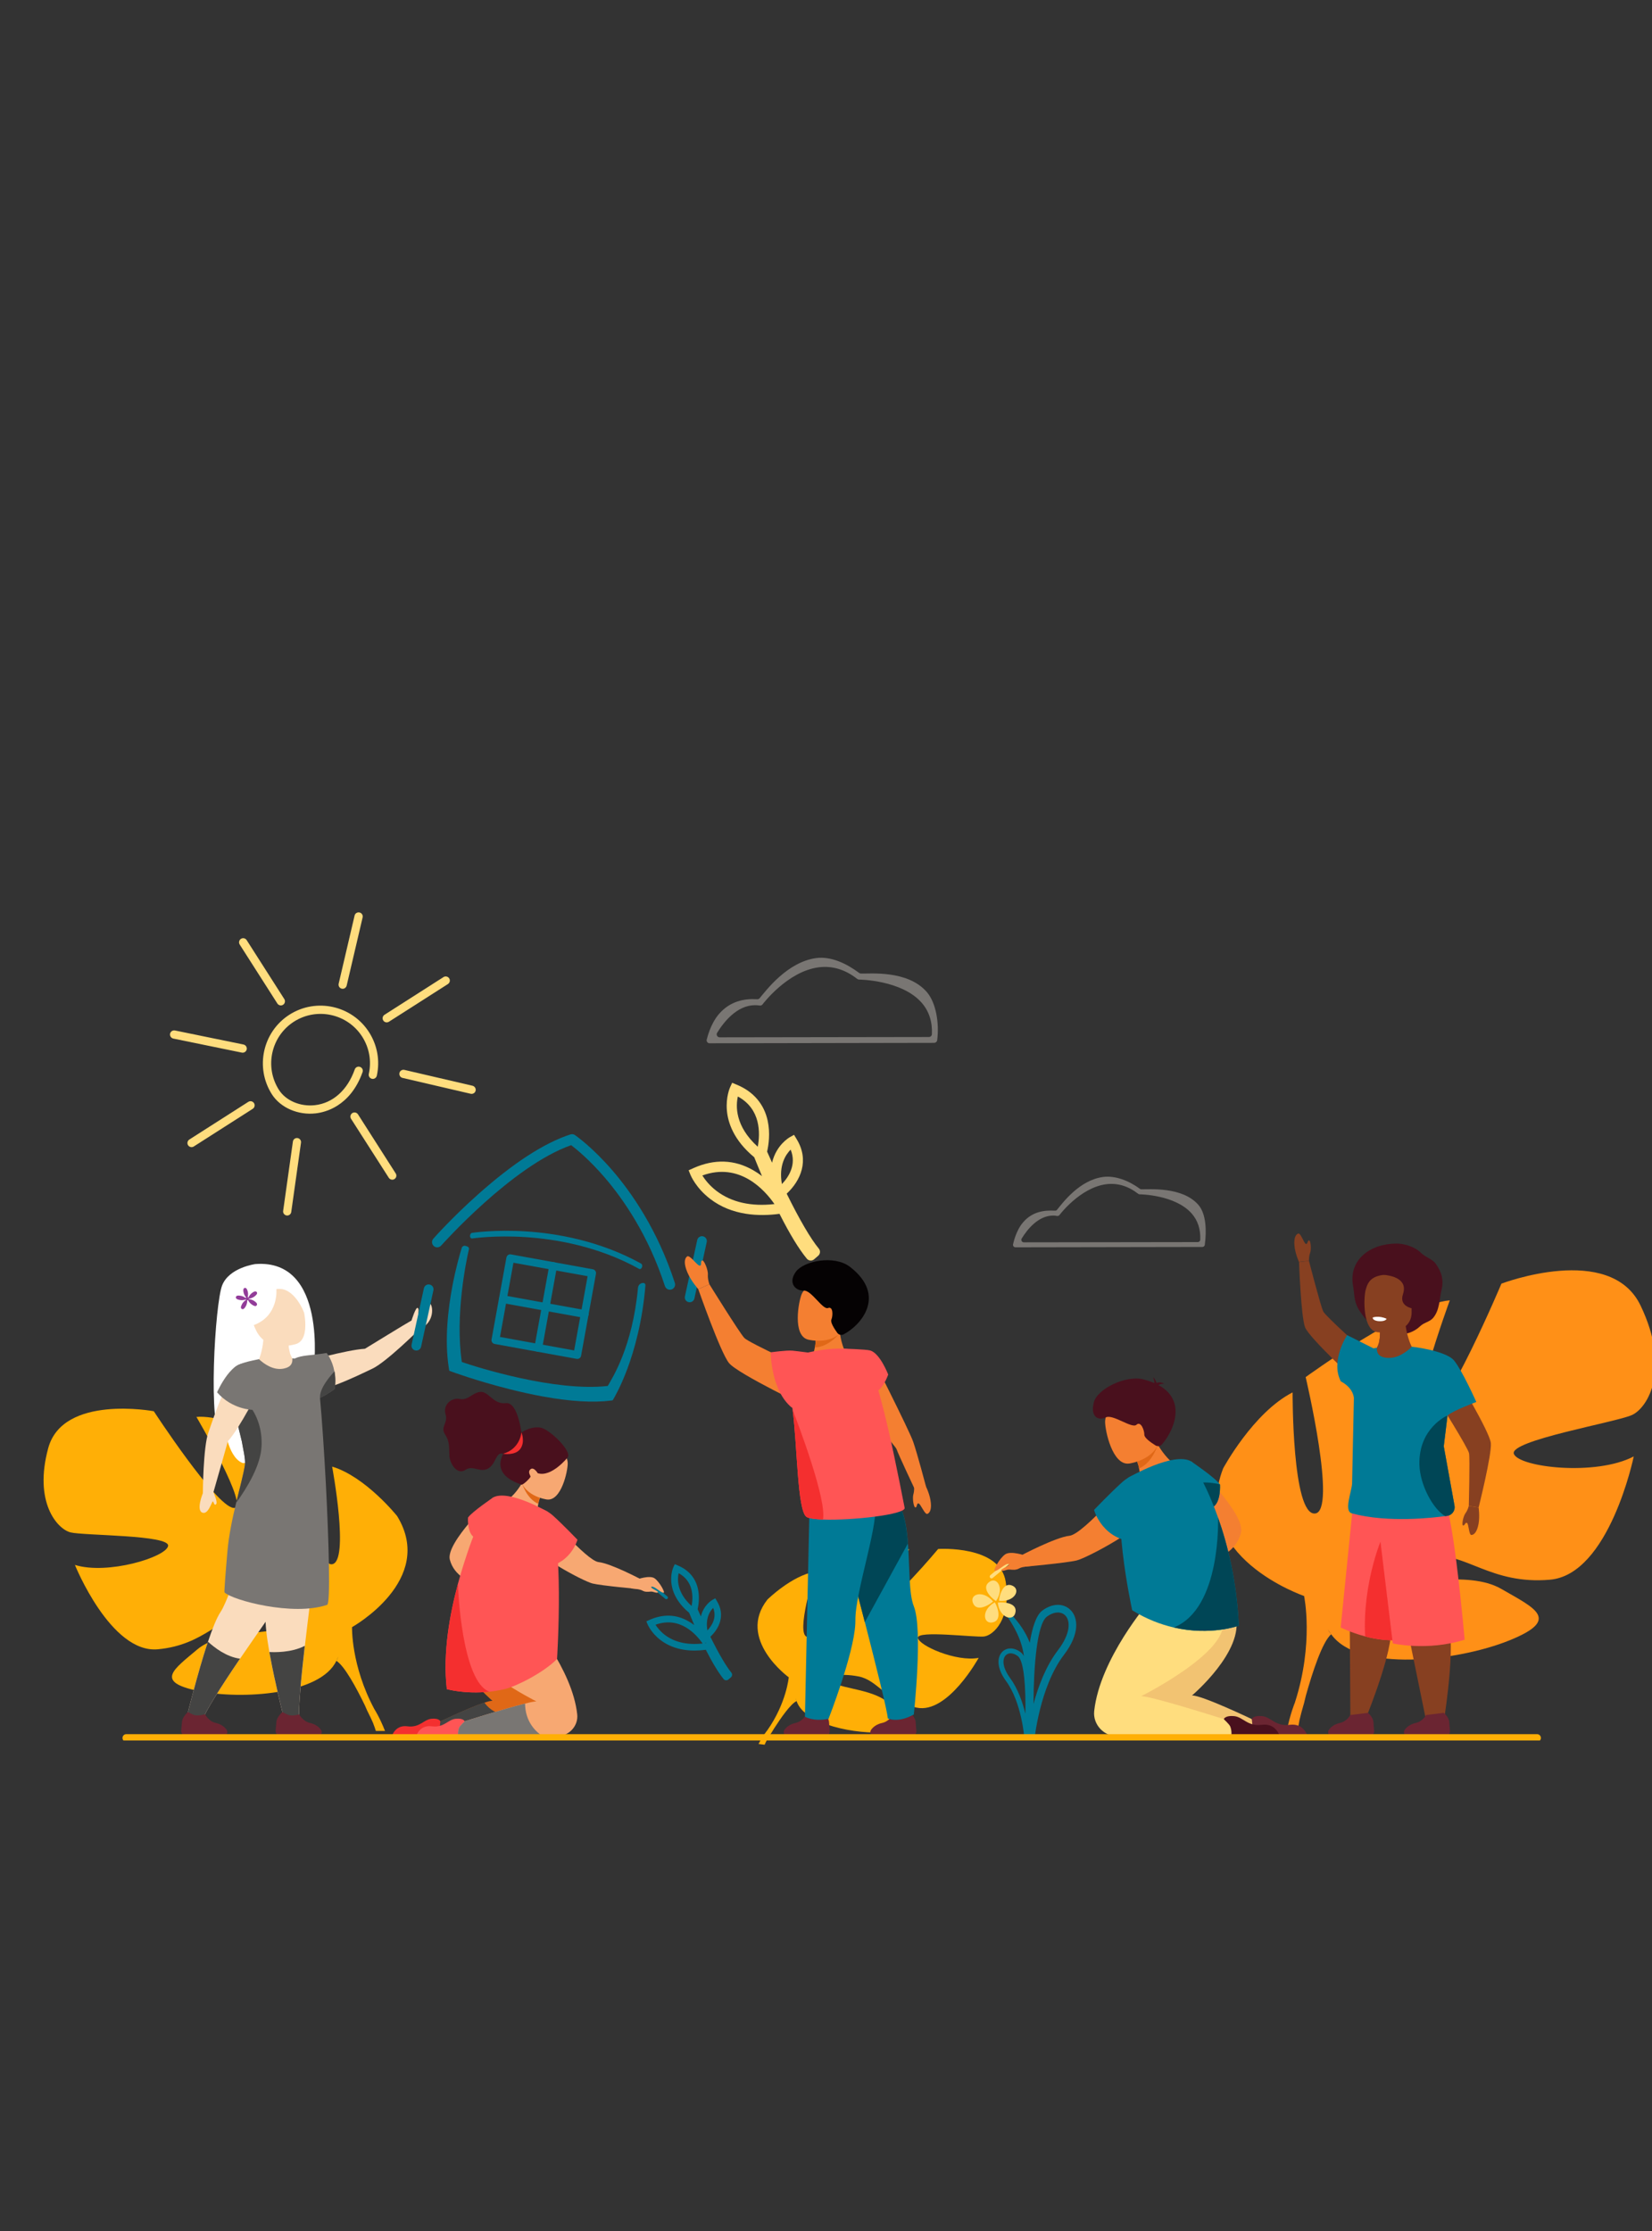 <?xml version="1.0" encoding="utf-8"?>
<!-- Generator: Adobe Illustrator 26.0.1, SVG Export Plug-In . SVG Version: 6.00 Build 0)  -->
<svg version="1.1" id="Ñëîé_2" xmlns="http://www.w3.org/2000/svg" xmlns:xlink="http://www.w3.org/1999/xlink" x="0px" y="0px"
	 viewBox="0 0 2000 2700" style="enable-background:new 0 0 2000 2700;" xml:space="preserve">
<rect x="0" y="0" width="2000" height="2700" fill="#333333" stroke="none"/>
<style type="text/css">
	.st0{fill:#FFAF06;}
	.st1{fill:#FF9017;}
	.st2{clip-path:url(#SVGID_00000050638943487410627430000013440608124823145658_);}
	.st3{fill:#874021;}
	.st4{fill:#6B2532;}
	.st5{fill:#FF5555;}
	.st6{fill:#F42F2F;}
	.st7{fill:#49101D;}
	.st8{fill:#007A96;}
	.st9{fill:#004656;}
	.st10{fill:#FFFFFF;}
	.st11{fill:#FFDD7E;}
	.st12{fill:#FADCBD;}
	.st13{fill:#797673;}
	.st14{fill:#444443;}
	.st15{fill:#923C99;}
	.st16{fill:#F47F31;}
	.st17{fill:#E06817;}
	.st18{fill:#050203;}
	.st19{fill:#F2C372;}
	.st20{fill:#F7A872;}
	.st21{clip-path:url(#SVGID_00000050638943487410627430000013440608124823145658_);fill:#FFAF06;}
</style>
<g>
	<path class="st0" d="M1217.6,1914.5c-6.7-44.9-81.8-39.9-81.8-39.9s-58.8,70.4-73.6,70.5c-14.7,0.1,38.6-70,38.6-70
		c-27.8-6-103.5,20-103.5,20s-5.9,89.4-20.2,85.9c-14.3-3.5,9.3-78.9,9.3-78.9c-28.2,5-57.3,33.7-57.3,33.7
		c-37.8,48,25.8,94.1,25.8,94.1s-2.7,31-25.9,64.1l0,0c0,0-5.1,6-10.7,16.6l7.4,0.9c0.8-1.9,1.7-3.8,2.7-5.5c0,0,0,0,0,0
		c0,0,0-0.1,0-0.1c0.6-1.1,1.6-2.6,2.7-4.5c0,0,0,0,0,0c0,0,0,0,0,0c2.8-4.2,4.7-7.3,6-9.5c0,0,0,0,0,0
		c8.4-13.1,20.3-30.1,27.3-33.2c0,0-0.7-1.3-1.2-3.6c0.4,1.1,0.8,2.3,1.2,3.6c9.5,28.7,72.5,40.7,108.7,37.6
		c36.2-3.1,22-14.9,4.8-33.3c-17.2-18.4-57.6-18.8-68.6-26.6c-11-7.7,6.9-12.1,30.3-7.5c23.4,4.6,32.4,29.6,70.1,37.7
		c37.7,8.1,75.1-60.2,75.1-60.2c-27.3,5.1-72.7-15-73.5-24.3c-0.8-9.3,69-0.2,80.2-1.6C1202.7,1979,1224.3,1959.5,1217.6,1914.5z"/>
	<path class="st0" d="M58.4,1752.5c17.8-65.2,127.8-44.6,127.8-44.6s74.6,114.3,96.3,117c21.7,2.8-44.7-110.1-44.7-110.1
		c42.1-4,149.4,47.8,149.4,47.8s-7,133.2,14.7,130.5c21.7-2.7,0.2-118.2,0.2-118.2c40.7,12.3,78.7,59.9,78.7,59.9
		c47.4,77.5-54.6,134.4-54.6,134.4s-1.4,46.2,27,99.2l0,0c0,0,6.4,9.8,12.9,26.4l-11.1,0c-0.9-3-1.9-5.9-3-8.6c0,0,0,0,0-0.1
		c0,0,0-0.1,0-0.1c-0.8-1.7-1.8-4.2-3.2-7.1c0,0,0,0,0,0c0,0,0,0,0,0c-3.4-6.7-5.7-11.6-7.1-15.1c0,0,0,0,0,0
		c-10.1-20.9-24.8-48.1-34.5-53.8c0,0,1.2-1.7,2.4-5.1c-0.8,1.6-1.6,3.3-2.4,5.1c-19.1,40.7-114.2,47.4-167.2,36.4
		c-53-11-29.9-25.9-1.3-50.1c28.6-24.2,88.4-17.7,106-27.2c17.7-9.5-8.1-19-43.5-16.4c-35.3,2.7-53.1,38-110.1,43.3
		c-57.1,5.3-100.4-102.1-100.4-102.1c39.4,12.3,110.1-9.3,112.8-22.9c2.7-13.6-101.9-12.4-118.2-16.5
		C69.1,1850.3,40.6,1817.7,58.4,1752.5z"/>
	<path class="st1" d="M1986.2,1580.1c-36.7-76.9-168.5-26.6-168.5-26.6s-66.7,158.5-93.1,166.8c-26.3,8.3,30.6-146.6,30.6-146.6
		c-53.2,4.5-174.5,92.9-174.5,92.9s38.7,163.6,11.1,165.1c-27.6,1.6-26.9-146.6-26.9-146.6c-47.8,24.4-84.1,92-84.1,92
		c-41.4,106.8,98,154.4,98,154.4s12.2,57-11.2,129.2l0,0c0,0-5.8,13.6-10.1,35.7l13.8-2.5c0.4-3.9,1-7.7,1.8-11.4c0,0,0,0,0-0.1
		c0-0.1,0-0.1,0-0.2c0.6-2.3,1.4-5.6,2.4-9.6c0,0,0,0,0,0c0,0,0,0,0,0c2.7-9,4.4-15.6,5.4-20.3c0,0,0,0,0,0
		c7.9-28.2,19.9-65.2,30.7-74.5c0,0-1.9-1.9-4.1-5.8c1.3,1.8,2.7,3.8,4.1,5.8c32.8,46.2,152.3,33,215.6,7.5
		c63.2-25.5,31.2-38.8-9.7-62.4c-40.9-23.6-113.6-2.1-137.6-9.9c-24.1-7.8,5.8-25.4,50.2-30.1c44.4-4.7,74.3,35.1,146.3,28.9
		c72-6.2,101.5-149.2,101.5-149.2c-46.1,24.1-138.6,13.2-145.1-3c-6.5-16.2,123.6-38.3,142.9-47.1
		C1995,1703.8,2023,1656.9,1986.2,1580.1z"/>
	<g id="illustration">
		<defs>
			<rect id="SVGID_1_" y="866" width="2000" height="1240.4"/>
		</defs>
		<clipPath id="SVGID_00000120535797131825326650000001832483742604271267_">
			<use xlink:href="#SVGID_1_"  style="overflow:visible;"/>
		</clipPath>
		<g style="clip-path:url(#SVGID_00000120535797131825326650000001832483742604271267_);">
			<g>
				<path class="st3" d="M1655.4,1638.2c0,0-50.3-44.9-53.4-51c-3.1-6.2-17.3-61.3-17.3-61.3l-12,1.5c0,0,2.3,66.1,7.3,79
					c5.1,12.9,64.3,67.6,64.3,67.6L1655.4,1638.2z"/>
				<path class="st3" d="M1741.3,1695c0,0,35.9,57,37.2,63.8c1.2,6.8-0.3,63.7-0.3,63.7l11.9,1.9c0,0,16.1-64.2,14.8-77.9
					c-1.3-13.8-43.1-82.8-43.1-82.8L1741.3,1695z"/>
				<path class="st3" d="M1702.9,1966.6l22.7,111.1h23.2c0,0,16.4-104.5,1.2-119C1734.8,1944.2,1702.9,1966.6,1702.9,1966.6z"/>
				<path class="st3" d="M1634.1,1961.6l0.7,116.3l20.1-1.7c0,0,38.6-95.1,26.9-112.4C1670,1946.5,1634.1,1961.6,1634.1,1961.6z"/>
				<path class="st4" d="M1634.7,2075.6c0,0-3.9,7.7-12.7,9.6c-5.5,1.2-10.2,4.1-13.1,8.1c-2.5,3.4-0.1,8.2,4.1,8.2h44.3
					c3.8,0,6.7-3.3,6.3-7c-0.3-3.3-0.7-7.1-0.8-10c-0.3-6.4-6.7-11.6-6.7-11.6L1634.7,2075.6z"/>
				<path class="st5" d="M1729.6,1959.2c-1.3,9.8-4.9,16.9-11.2,19.7c-17.7,7.8-37.7,7.2-54.9,4c-3.7-0.7-7.3-1.5-10.8-2.5
					c-17.3-4.6-29.6-10.8-29.6-10.8l14.9-147.8c16.9-3.4,40,4.3,62.3,38.2C1720.6,1890.7,1732.9,1933.8,1729.6,1959.2z"/>
				<path class="st6" d="M1729.6,1959.2c-1.3,9.8-4.9,16.9-11.2,19.7c-17.7,7.8-37.7,7.2-54.9,4c-3.7-0.7-7.3-1.5-10.8-2.5
					c-3.4-64.9,20.5-124.7,27.6-133C1703,1881.9,1728.5,1931.6,1729.6,1959.2z"/>
				<path class="st4" d="M1726.5,2075.6c0,0-3.9,7.7-12.7,9.6c-5.5,1.2-10.2,4.1-13.1,8.1c-2.5,3.4-0.1,8.2,4.1,8.2h44.3
					c3.8,0,6.7-3.3,6.3-7c-0.3-3.3-0.7-7.1-0.8-10c-0.3-6.4-6.7-11.6-6.7-11.6L1726.5,2075.6z"/>
				<path class="st7" d="M1745.4,1560.1c2.7-11.9-0.6-20.6-6.1-29.1c-5.2-8.1-12.6-8.4-19.6-15.3c-6.6-6.5-19-10.7-28.9-10.7
					c-31.5,0-58.8,19.3-52.6,52c2,10.4,0.3,18.6,8.7,30.8c10.5,15.2,23.3,27.4,43.9,27.4c10.9,0,20.5-2.5,28.9-10.5
					c4.6-4.3,11.1-4.9,15.2-9.6C1743,1585.6,1742.4,1573,1745.4,1560.1z"/>
				<path class="st5" d="M1666.6,1827.5l19.6,161.4c0,0,41.4,9.7,87-4.5c0,0-13.6-154.7-24.5-166
					C1737.8,1807.1,1666.6,1827.5,1666.6,1827.5z"/>
				<path class="st3" d="M1661.9,1637l39.3,20.1l7.9-27.3c0,0-5-9.4-7.3-24.9c-0.9-6.5-1.4-14.1-0.8-22.4l-32,16.4
					c0,0,0.8,3,1.3,7.3c0.5,4.7,0.8,11.1-0.6,17.1C1668.5,1628.5,1666.2,1633.5,1661.9,1637z"/>
				<path class="st8" d="M1747.9,1750.4l4.4-36.1l0.2-1.3c7-6,34.8-16.3,34.8-16.3s-16.7-37.5-26.8-50v0c0,0,0,0,0,0
					c-2.9-3.6-8.4-6.5-14.7-8.8c-5.2-1.9-11-3.5-16.5-4.7c-10.8-2.4-20.1-3.4-20.1-3.4l0,0h0c-6,6.1-17.8,15.1-31,13.4
					c-9.9-1.3-11.5-6.5-11.3-12.1c-1.4,0.2-2.8,0.4-4.1,0.7v0l-31.9-16c0,0-20.6,31.1-7.6,56c0,0,14.1,6.4,15.8,19.9l-2.2,104
					c-0.8,10.2-10.1,33.2-0.3,35.8c43.7,11.9,99.5,5.2,113.2,3.3c2.1-0.3,3.2-0.5,3.2-0.5c4.8-1.2,8.1-5.5,8.1-10.3
					c0-0.6-0.1-1.2-0.2-1.9L1747.9,1750.4z"/>
				<path class="st9" d="M1718.4,1772.4c0.6,25.1,17,54.6,31.4,62.5c2.1-0.3,3.2-0.5,3.2-0.5c4.8-1.2,8.1-5.5,8.1-10.3
					c0-0.6-0.1-1.2-0.2-1.9l-13-71.9l4.4-36.1c-0.2-0.6-0.3-1-0.3-1S1717.4,1728.1,1718.4,1772.4z"/>
				<path class="st3" d="M1669.7,1623.3c18.2-0.5,32.1-18.4,32.1-18.4l-31.6,1.3C1670.8,1610.9,1671,1617.3,1669.7,1623.3z"/>
				<path class="st3" d="M1667.9,1612.3c0,0,40.2,4.9,41.1-23.4c0.9-28.3-15.9-46.7-27.1-46.5c-22.3,0.4-26,9.4-28.6,18.8
					C1650.8,1570.6,1649.4,1610.3,1667.9,1612.3z"/>
				<path class="st10" d="M1678.7,1596c0,0-0.9,3.5-9.7,2.9c0,0-7.4-0.5-7.1-4.4C1661.9,1594.4,1669.1,1591.7,1678.7,1596z"/>
				<path class="st7" d="M1672,1542.7c0,0,34.4,0,26.5,23.6c-5,14.9,11.6,17.2,11.6,17.2l8-23.8l-5-18.6L1672,1542.7z"/>
				<path class="st3" d="M1584.7,1525.9c0,0-0.2-5.2,1.4-9.6c1.7-4.4,0.7-15.7-1.5-15.1c-2.1,0.6-1.2,4.7-3.6,4.2
					c-2.4-0.5-6.2-13.7-9.4-12.5c-3.1,1.2-5.4,5.6-4.4,15.2c1,9.6,5.4,19.1,5.4,19.1L1584.7,1525.9z"/>
				<path class="st3" d="M1778.2,1822.5c0,0-1.2,5.1-4,8.8s-5,14.9-2.8,14.9c2.2,0,2.4-4.2,4.6-3.1c2.2,1.1,2.2,14.9,5.5,14.6
					c3.3-0.3,6.7-3.9,8.5-13.4c1.7-9.5,0.1-19.9,0.1-19.9L1778.2,1822.5z"/>
			</g>
			<g>
				<g>
					<path class="st8" d="M571,1498.8c-1.1-0.2-2-1.4-2-3c0-1.9,1.1-3.6,2.6-3.8c0.3,0,27.3-4.2,65.8-1.7
						c35.5,2.3,88.4,11,138.7,38.9c1.3,0.7,1.8,2.7,1.1,4.5c-0.7,1.8-2.2,2.6-3.5,1.9c-49.7-27.6-102-36.1-137.1-38.4
						c-38.1-2.5-64.6,1.6-64.9,1.6C571.4,1498.8,571.2,1498.8,571,1498.8z"/>
				</g>
				<g>
					<path class="st8" d="M809.9,1560.8c-2.2-0.4-4.1-2-4.9-4.3c-20.1-61.9-50.6-105.4-72.6-131.1c-18.9-22-35-35-40.9-39.5
						c-71.6,25.1-156.5,120.6-157.4,121.5c-2.3,2.6-6.3,2.9-8.9,0.6c-2.6-2.3-2.9-6.3-0.6-8.9c0.2-0.3,22.7-25.7,54.1-53.6
						c42.4-37.8,80.1-62.3,111.9-72.6c1.9-0.6,3.9-0.3,5.5,0.8c0.8,0.6,20.7,14.2,45.6,43.1c22.9,26.6,54.5,71.7,75.3,135.8
						c1.1,3.3-0.7,6.9-4.1,8C812,1560.9,810.9,1560.9,809.9,1560.8z"/>
				</g>
				<g>
					<g>
						<path class="st8" d="M698,1644.5l-99.1-18c-2.6-0.5-4.3-2.9-3.8-5.5l18-99.1c0.5-2.6,2.9-4.3,5.5-3.8l99.1,18
							c2.6,0.5,4.3,2.9,3.8,5.5l-18,99.1C703.1,1643.3,700.6,1645,698,1644.5z M605.3,1618l89.8,16.3l16.3-89.8l-89.8-16.3
							L605.3,1618z"/>
					</g>
					<g>
						<path class="st8" d="M707.1,1594.9l-99.1-18c-2.6-0.5-4.3-2.9-3.8-5.5c0.5-2.6,2.9-4.3,5.5-3.8l99.1,18
							c2.6,0.5,4.3,2.9,3.8,5.5C712.1,1593.7,709.6,1595.4,707.1,1594.9z"/>
					</g>
					<g>
						<path class="st8" d="M650.8,1635.9c-2.6-0.5-4.3-2.9-3.8-5.5l18-99.1c0.5-2.6,2.9-4.3,5.5-3.8c2.6,0.5,4.3,2.9,3.8,5.5
							l-18,99.1C655.8,1634.7,653.4,1636.4,650.8,1635.9z"/>
					</g>
				</g>
				<g>
					<path class="st8" d="M657.5,1690.1c-13.1-2.4-27-5.4-41.8-9.2c-38.7-9.8-69.1-20.9-69.4-21.1l-2.4-0.9l-0.4-2.5
						c-5.7-34.8-0.8-73.7,4.2-100.1c4.2-22,9.1-39,11.3-46.1c0.6-1.9,2.7-3,4.6-2.4l2.2,0.7c1.4,0.5,2.3,2,1.9,3.4
						c-3.2,13.7-17,79.3-8.6,136.4c17.1,6,112.7,36.3,176.7,29c5.3-9.4,29.9-46.9,36.6-118.9c0.3-3.4,3.3-6,6.7-5.7l0,0
						c1.4,0.1,2.4,1.3,2.3,2.7c-3.6,44.3-13.7,79-21.6,100.4c-8.8,23.7-16.7,36.5-17,37.1l-1.1,1.8l-2,0.3
						C718.2,1697.7,690.7,1696.1,657.5,1690.1z"/>
				</g>
			</g>
			<g>
				<path class="st11" d="M985.5,1524.1c-2.6,2.2-6.5,1.8-8.7-0.8l0,0c-9.6-11.6-20.7-29.8-33.1-54.3c-24.5,3.3-57.6,2.3-84.1-18.2
					c-17.2-13.2-23.4-28.3-23.7-29l-2.2-5.5l5.4-2.4c0.2-0.1,0.4-0.2,0.6-0.3c25.2-11.2,49.5-10.4,72.1,2.6
					c3.8,2.2,7.4,4.6,10.7,7.1c-2.8-6.7-6-14.3-9.4-22.8c-25.1-20.7-31.9-42.2-33.1-56.7c-1.4-16.2,3.7-27.5,3.9-28l2.5-5.4l5.5,2.3
					c20.2,8.3,33.2,23.5,37.5,43.7c3.2,14.8,1.2,29-0.7,37.3c1.7,3.8,3.7,8.4,6,13.4c5.1-21.4,20.6-30.3,21.4-30.8l5.2-2.9l3.1,5.1
					c15.9,25.9,4.8,50.5-12,66.1c15.6,31.6,29,54.5,38.9,66.5l0,0c2.2,2.6,1.8,6.5-0.8,8.7L985.5,1524.1z M850.3,1422.6
					c3,4.8,8.5,12.1,17.3,18.8c18,13.6,41.6,19,70,15.8C925.6,1439.9,895.4,1406.2,850.3,1422.6z M957.2,1391.3
					c-6,6-14.6,18.9-10.6,41.6l0,0.1C954.5,1424.8,964.7,1409.6,957.2,1391.3z M893.3,1327c-2.5,11.1-3.8,35.7,24.1,60.8
					C920.4,1371.4,921.2,1342.2,893.3,1327z"/>
			</g>
			<g>
				<path class="st8" d="M881.8,2032.6c-1.7,1.4-4.3,1.2-5.7-0.5l0,0c-6.2-7.6-13.5-19.5-21.6-35.5c-16,2.2-37.6,1.5-55-11.9
					c-11.2-8.6-15.3-18.5-15.5-18.9l-1.5-3.6l3.5-1.6c0.1-0.1,0.3-0.1,0.4-0.2c16.5-7.3,32.3-6.8,47.1,1.7c2.5,1.4,4.8,3,7,4.6
					c-1.8-4.4-3.9-9.4-6.2-14.9c-16.4-13.6-20.8-27.6-21.6-37c-0.9-10.6,2.4-18,2.6-18.3l1.6-3.5l3.6,1.5
					c13.2,5.5,21.7,15.3,24.5,28.6c2.1,9.7,0.8,19-0.4,24.4c1.1,2.5,2.4,5.5,3.9,8.8c3.4-14,13.4-19.8,14-20.1l3.4-1.9l2,3.3
					c10.4,16.9,3.1,33-7.9,43.2c10.2,20.6,19,35.6,25.4,43.4l0,0c1.4,1.7,1.2,4.3-0.5,5.7L881.8,2032.6z M853.4,1988.6
					c0.5-0.1,1-0.1,1.5-0.2l-0.2-0.5L853.4,1988.6z M793.6,1966.3c2,3.2,5.6,7.9,11.3,12.3c11.8,8.9,27.2,12.4,45.7,10.4
					C842.7,1977.6,823,1955.6,793.6,1966.3z M863.4,1945.9c-3.9,3.9-9.5,12.3-7,27.2l0,0.1C861.6,1967.7,868.2,1957.8,863.4,1945.9z
					 M821.6,1903.9c-1.6,7.2-2.5,23.3,15.7,39.7C839.3,1932.9,839.8,1913.8,821.6,1903.9z"/>
			</g>
			<g>
				<g>
					<path class="st11" d="M408.7,1337.9c-10.4,6.7-20.5,8.8-26.4,9.5c-21.4,2.5-42.7-6.8-53.1-23c-20.7-32.4-11.2-75.7,21.2-96.4
						c32.4-20.7,75.7-11.2,96.4,21.2c10,15.7,13.4,34.4,9.4,52.6c-0.6,2.7-3.3,4.4-5.9,3.8c-2.7-0.6-4.4-3.3-3.8-5.9
						c3.4-15.6,0.6-31.6-8-45.1c-17.8-27.8-54.8-35.9-82.6-18.2c-27.8,17.8-35.9,54.8-18.2,82.6c8.4,13.1,25.9,20.5,43.6,18.5
						c21.8-2.5,39.4-18.3,48.2-43.3c0.9-2.6,3.8-4,6.4-3c2.6,0.9,4,3.8,3,6.4C431.4,1318.6,419.8,1330.8,408.7,1337.9z"/>
				</g>
				<g>
					<path class="st11" d="M342.7,1216c-2.3,1.5-5.4,0.8-6.9-1.5l-45.6-71.4c-1.5-2.3-0.8-5.4,1.5-6.9c2.3-1.5,5.4-0.8,6.9,1.5
						l45.6,71.4C345.7,1211.4,345,1214.5,342.7,1216z"/>
				</g>
				<g>
					<path class="st11" d="M227.7,1386c-1.5-2.3-0.8-5.4,1.5-6.9l71.4-45.6c2.3-1.5,5.4-0.8,6.9,1.5c1.5,2.3,0.8,5.4-1.5,6.9
						l-71.4,45.6C232.3,1389,229.2,1388.3,227.7,1386z"/>
				</g>
				<g>
					<path class="st11" d="M464,1235c-1.5-2.3-0.8-5.4,1.5-6.9l71.4-45.6c2.3-1.5,5.4-0.8,6.9,1.5c1.5,2.3,0.8,5.4-1.5,6.9
						l-71.4,45.6C468.5,1238,465.4,1237.3,464,1235z"/>
				</g>
				<g>
					<path class="st11" d="M413.7,1196.5c-2.7-0.6-4.3-3.3-3.7-6l19.3-82.5c0.6-2.7,3.3-4.3,6-3.7c2.7,0.6,4.3,3.3,3.7,6l-19.3,82.5
						C419,1195.5,416.3,1197.2,413.7,1196.5z"/>
				</g>
				<g>
					<path class="st11" d="M205.9,1251c0.6-2.7,3.2-4.4,5.9-3.9l83,17c2.7,0.6,4.4,3.2,3.9,5.9c-0.6,2.7-3.2,4.4-5.9,3.9l-83-17
						C207.1,1256.3,205.4,1253.7,205.9,1251z"/>
				</g>
				<g>
					<path class="st11" d="M347,1471c-2.7-0.4-4.6-2.9-4.2-5.6l11.8-83.9c0.4-2.7,2.9-4.6,5.6-4.2c2.7,0.4,4.6,2.9,4.2,5.6
						l-11.8,83.9C352.2,1469.5,349.7,1471.4,347,1471z"/>
				</g>
				<g>
					<path class="st11" d="M575.8,1320c-0.6,2.7-3.3,4.3-6,3.7l-82.5-19.2c-2.7-0.6-4.3-3.3-3.7-6s3.3-4.3,6-3.7l82.5,19.2
						C574.8,1314.7,576.4,1317.4,575.8,1320z"/>
				</g>
				<g>
					<path class="st11" d="M477.6,1426.9c-2.3,1.5-5.4,0.8-6.9-1.5L425,1354c-1.5-2.3-0.8-5.4,1.5-6.9c2.3-1.5,5.4-0.8,6.9,1.5
						l45.6,71.4C480.6,1422.4,479.9,1425.4,477.6,1426.9z"/>
				</g>
			</g>
			<g>
				<path class="st12" d="M520.6,1577.8c-3.3-1.4-11.5,12.4-13.3,13.1c-1.9,0.6,0.7-6.5-1.6-8c-2.3-1.6-7.5,15.2-7.5,15.2
					c-3.8,1.9-56.4,34.2-56.4,34.2c-22,1.2-76.9,16.8-76.9,16.8s-20.8,23.3-3.7,33.3c17.1,10,72.4-17.9,89.4-25.9
					c17-7.9,56.9-47.6,56.9-47.6C527.4,1600,523.9,1579.2,520.6,1577.8z"/>
				<path class="st10" d="M309.1,1529.8c0,0-31.8,4.2-40.2,25.9c-8.4,21.6-18,171.5,0,191.3c0,0,1.2-18.7,2.7-22.6
					c0,0,3.5,38.1,21.5,45.9c18,7.8,86.8-113.7,86.8-113.7S396.8,1523,309.1,1529.8z"/>
				<path class="st12" d="M369.1,1991.8c-4.7,41.2-8.1,77-6.8,86.8l-19-2.3l-0.3,0c0,0-0.1-0.2-0.1-0.5c0,0,0,0,0,0
					c0-0.1,0-0.2-0.1-0.2c-1.4-5.5-9.7-38.6-15.5-69.7c-0.4-2.2-0.8-4.3-1.2-6.5c-3.2-18.2-5.3-35-4.4-43.9
					c2.9-26.4-23.9-135.4,0.8-145c24.7-9.6,66.6,25.1,66.6,25.1S377.2,1921.5,369.1,1991.8z"/>
				<path class="st12" d="M382.5,1876.8c0,0-51.5,71.5-91.9,130.6c-0.3,0.5-0.7,0.9-1,1.4c-23.1,33.9-40.4,61.9-43.8,71.1l-19.5-2.9
					c0,0,13.1-52.9,24.9-88.5l0,0c0.2-0.6,0.4-1.1,0.6-1.7c5.2-15.5,10.5-28.9,15-35.6c14.9-22,42.3-130.8,68.6-127.7
					C361.7,1826.5,382.5,1876.8,382.5,1876.8z"/>
				<path class="st10" d="M365.2,1564.9c-0.3-0.5-13.2-19.6-37.4-23.3c-19.6-3-38,10-41.1,28.4c-3.1,18.5-0.1,42.5,32.1,51
					L365.2,1564.9z"/>
				<g>
					<path class="st12" d="M359.1,1649.4l-36.5,21.7l-9.2-25.7c0,0,4.2-9.4,5.5-24.3c0.5-6.3,0.5-13.6-0.6-21.6l31.7,13.8
						c0,0-0.6,2.9-0.8,7.1c-0.2,4.6-0.1,10.7,1.6,16.4C352.2,1641.6,354.7,1646.3,359.1,1649.4z"/>
					<path class="st12" d="M350.8,1636.7c-17.5,0.6-31.9-15.7-31.9-15.7l30.4-0.7C348.9,1624.9,349.1,1631,350.8,1636.7z"/>
					<path class="st12" d="M358.6,1626.5c0,0-34.3,11.4-48.1-15.5c-14.9-29.1-2-51.8,9.7-54c23.4-4.4,37.7,3.7,42.4,12.9
						C367.5,1579.1,377.5,1620.3,358.6,1626.5z"/>
					<path class="st12" d="M343.8,1611.7c0,0,1.7,3.5,10.8,0.9c0,0,7.6-2.2,6.5-6.2C361,1606.4,352.9,1605.2,343.8,1611.7z"/>
				</g>
				<path class="st13" d="M405.2,1680.9c0.5-3.5,0.7-6.8,0.7-9.9c0-4.2-0.4-8-1.1-11.4c-2.6-14.2-9.4-22.2-9.4-22.2
					c-20.3,3.4-29.4,2.3-38.8,6.8c-0.8-0.1-1.8-0.2-2.7-0.3c0.5,5.4-1.1,10.5-10.5,12.4c-12.5,2.5-23.9-5.8-29.9-11.4
					c-9.9,2.1-16.1,3.2-23.9,6.4c-8.5,3.6-13.6,12.5-12.4,21.7l2.4,17.3l13.2,54.1c1,6.9,4.8,21.5,3.7,28.5
					c-1.6,10.5-6.1,27-10.6,45.7c0,0.1,0,0.1,0,0.1c-4.5,18.7-9,39.7-10.6,59.2c-2.4,27.5-4,48.9-3.5,49.3
					c9.9,9.5,83.1,29.1,124.3,15c4.1-1.4,2.1-75-1.6-146.6c-2.1-39.3-4.7-78-7.1-103.9c0,0,0,0,0.1,0
					C397.2,1687,405.2,1680.9,405.2,1680.9z"/>
				<path class="st14" d="M316.6,1750.9c-1.2,22-16.2,47.9-30.7,67.9c4.6-18.7,9-35.2,10.6-45.7c1.1-6.9-2.7-21.5-3.7-28.5
					l-13.2-54.1C287.5,1681.7,319.1,1707.5,316.6,1750.9z"/>
				<path class="st10" d="M334.6,1560.1c0,0,3.2,32.1-27.2,43.5c-12.1,4.5-18.4-44.6,6.9-54.4c25.3-9.8,50.3,1.8,53.3,19
					c3,17.1,0.7,20.7,0.7,20.7S356.4,1556.4,334.6,1560.1z"/>
				<path class="st14" d="M362.3,2078.6l-19-2.3c-0.1-0.2-0.3-0.4-0.4-0.6c0,0,0,0,0,0c0-0.1,0-0.2-0.1-0.2
					c-1.4-5.5-9.7-38.6-15.5-69.7c-0.4-2.2-0.8-4.3-1.2-6.5c5,0.3,26.5,1.1,42.9-7.5C364.3,2033,361,2068.7,362.3,2078.6z"/>
				<path class="st4" d="M362.1,2074.8c0,0,4.6,8.4,13.3,10.4c5.5,1.2,10.2,4.1,13.1,8.1c2.5,3.4,0,8.2-4.2,8.1H340
					c-3.8,0-6.7-3.5-6.3-7.3c0.3-3.3,0.7-7.1,0.9-10c0.4-6.4,7.4-12.2,7.4-12.2s6,3.5,8.3,3.9
					C355.4,2076.8,362.1,2074.8,362.1,2074.8z"/>
				<path class="st12" d="M314.1,1680.8c0,0-0.1-30.4-19.3-25.5c-19.2,4.9-35.9,60.2-42.4,77.9c-6.5,17.6-6.8,73.9-6.8,73.9
					s-8.3,20-0.9,23.4c7.4,3.4,11.9-13.9,13-13.5c1.1,0.4,1.7,6.2,4.1,3.2c1.9-2.5-3.4-14.3-3.4-14.3l0,0
					c2.8-9.5,17.5-61.7,17.5-61.7C290.6,1727.9,314.1,1680.8,314.1,1680.8z"/>
				<g>
					<g>
						<path class="st15" d="M295,1564.6c-1-4.3-0.1-5.5,1.2-5.9c1.4-0.3,2.7,0.3,3.8,4.6c1,4.3-0.6,8.4-0.6,8.4
							S296,1568.9,295,1564.6z"/>
						<path class="st15" d="M304.9,1564.9c3.5-2.7,5-2.3,5.9-1.2c0.9,1.1,0.8,2.6-2.7,5.3c-3.5,2.7-8,2.8-8,2.8
							S301.4,1567.6,304.9,1564.9z"/>
						<path class="st15" d="M291.4,1568.2c-4.4-0.8-5.5,0.2-5.8,1.6c-0.2,1.4,0.5,2.7,4.9,3.5c4.4,0.8,8.4-1.1,8.4-1.1
							S295.8,1568.9,291.4,1568.2z"/>
						<path class="st15" d="M293.1,1578.1c-2.1,3.9-1.6,5.3-0.3,6c1.2,0.7,2.7,0.4,4.9-3.5c2.1-3.9,1.6-8.3,1.6-8.3
							S295.2,1574.2,293.1,1578.1z"/>
						<path class="st15" d="M307.8,1574.5c3.7,2.5,3.8,4,3,5.2c-0.8,1.2-2.2,1.6-5.9-0.9c-3.7-2.5-5.2-6.6-5.2-6.6
							S304.1,1572,307.8,1574.5z"/>
					</g>
					<path class="st15" d="M297.4,1571.7c0-1,0.8-1.9,1.9-1.9c1,0,1.9,0.8,1.9,1.9c0,1-0.8,1.9-1.9,1.9
						C298.3,1573.6,297.4,1572.8,297.4,1571.7z"/>
				</g>
				<path class="st14" d="M290.6,2007.4c-0.3,0.5-0.7,0.9-1,1.4c-23.1,33.9-40.4,61.9-43.8,71.1l-19.5-2.9c0,0,13.1-52.9,24.9-88.5
					l0,0c0.2-0.6,0.4-1.1,0.6-1.7C259.5,1993.9,274,2005.2,290.6,2007.4z"/>
				<path class="st4" d="M248.2,2074.6c0,0,4.2,8.6,12.9,10.5c5.5,1.2,10.2,4.1,13.1,8.1c2.5,3.4,0,8.2-4.2,8.1h-44.3
					c-3.8,0-6.7-3.5-6.3-7.3c0.3-3.3,0.7-7.1,0.9-10c0.4-6.4,7.3-12.1,7.3-12.1s6.1,3.5,8.4,3.9
					C241.2,2076.8,248.2,2074.6,248.2,2074.6z"/>
				<path class="st14" d="M406,1671c0,3.1-0.2,6.4-0.7,9.9c0,0-8,6.1-17.8,10.9c-1.1-11.8,13.3-27.7,17.5-32.2
					C405.6,1663,406,1666.8,406,1671z"/>
				<path class="st13" d="M305.7,1706.2c0,0-24.6-0.2-42.9-21.2c0,0,19.2-44,39.2-33.2C322,1662.6,319.6,1695.3,305.7,1706.2z"/>
			</g>
			<path class="st8" d="M502.8,1634.3L502.8,1634.3c-3.2-0.7-5.2-3.8-4.5-7l14.9-68.2c0.7-3.2,3.8-5.2,7-4.5l0,0
				c3.2,0.7,5.2,3.8,4.5,7l-14.9,68.2C509.1,1633,506,1635,502.8,1634.3z"/>
			<g>
				<path class="st8" d="M833.7,1575.9L833.7,1575.9c-3.2-0.7-5.2-3.8-4.5-7l14.9-68.2c0.7-3.2,3.8-5.2,7-4.5l0,0
					c3.2,0.7,5.2,3.8,4.5,7l-14.9,68.2C840,1574.6,836.8,1576.6,833.7,1575.9z"/>
				<g>
					<path class="st16" d="M1052.6,1636c0,0,47.8,94.1,52.9,108.7c5.1,14.6,15.6,54.5,15.6,54.5l-14.2,1.9c0,0-19.9-42.2-21.3-46.9
						c-1.5-4.7-30.2-33.9-35.1-48.2C1045.4,1691.7,1052.6,1636,1052.6,1636z"/>
					<path class="st4" d="M1080.5,2075.6c0,0-3.9,7.7-12.7,9.6c-5.5,1.2-10.2,4.1-13.1,8.1c-2.5,3.4-0.1,8.2,4.1,8.2h44.3
						c3.8,0,6.7-3.3,6.3-7c-0.3-3.3-0.7-7.1-0.8-10c-0.3-6.4-6.7-11.6-6.7-11.6L1080.5,2075.6z"/>
					<path class="st8" d="M1106.3,2074.9c-19.5,10.9-31.5,4.7-31.5,4.7c-0.8-10.1-13.8-62.1-27.7-116.3
						c-17.1-66.3-35.7-135.8-35.7-135.8s39.6-35.2,68.4-16c13.3,8.9,17.6,31.8,19.4,56.7c2.2,29,1,60.6,7.1,75.7
						C1117.6,1971.9,1106.3,2074.9,1106.3,2074.9z"/>
					<path class="st9" d="M1099.1,1868.1l-52.1,95.1c-17.1-66.3-35.7-135.8-35.7-135.8s39.6-35.2,68.4-16
						C1093,1820.3,1097.3,1843.2,1099.1,1868.1z"/>
					<path class="st16" d="M983.2,1647.3l33,15.2l7.4-25.7c0,0-4.7-8.9-6.8-23.4c-0.9-6.1-1.3-13.2-0.8-21.1l-30.2,15.4
						c0,0,0.7,2.8,1.2,6.9c0.5,4.4,0.7,10.4-0.5,16.1C985.4,1635.6,984.2,1640.9,983.2,1647.3z"/>
					<path class="st17" d="M986.5,1630.7c17.1-0.5,30.2-17.3,30.2-17.3l-29.7,1.2C987.6,1619,987.8,1625,986.5,1630.7z"/>
					<path class="st16" d="M978.2,1621.2c0,0,34.2,9,46-18.2c12.7-29.4-1.2-50.7-12.9-52.2c-23.2-2.9-36.6,6-40.7,15.3
						C966.6,1575.4,959.3,1616.3,978.2,1621.2z"/>
					<path class="st18" d="M973.2,1561.9c-9.1,0.7-20-8.5-9.7-22.8c9.4-13,46.4-20.8,65.7-5.8c45,34.9,12.5,71.2-8,81.6
						c-2.6,1.3-5.8,0.5-7.5-1.8c-3.5-4.8-8.6-12.8-7.2-16c2-4.8,2.3-16.6-4.1-14.1C996.1,1585.5,982.2,1561.2,973.2,1561.9z"/>
					<path class="st4" d="M975.6,2075.6c0,0-3.9,7.7-12.7,9.6c-5.5,1.2-10.2,4.1-13.1,8.1c-2.5,3.4-0.1,8.2,4.1,8.2h44.3
						c3.8,0,6.7-3.3,6.3-7c-0.3-3.3-0.7-7.1-0.8-10c-0.3-6.4-6.7-11.6-6.7-11.6L975.6,2075.6z"/>
					<path class="st8" d="M974.5,2077.6c0,0,10.6,6.3,28.6,2.5c0,0,30.6-78.2,32.4-115c0.1-1.5,0.1-2.9,0.1-4.2
						c-0.6-34.6,31.3-124.7,22.7-143.2c-8.6-18.5-78.3,8.3-78.3,8.3l-1.4,62.8L974.5,2077.6z"/>
					<path class="st5" d="M996.3,1839c-9.9-0.4-17.3-1.4-20-3.3c-11-7.9-11-85.6-16.7-129.5c-0.6-4.8-1.3-9.2-2.1-13
						c-7.9-39.3,3.2-57.1,20.6-56.3c0,0,46.5-11.6,65.3,1.3c16.4,11.3,35.9,105.4,51.8,186.6
						C1096.9,1832.9,1031.2,1840.3,996.3,1839z"/>
					<g>
						<path class="st16" d="M981.8,1659.4c0,0-74.8-34.1-80.6-40.1c-5.8-6.1-42.4-65.1-42.4-65.1l-13.4,6c0,0,26.6,76.2,37.1,89.3
							c10.5,13.2,99.4,55.5,99.4,55.5L981.8,1659.4z"/>
						<path class="st16" d="M858.8,1554.2c0,0-2.2-6-1.8-11.7c0.4-5.7-4.9-18.6-7.2-17c-2.3,1.5,0.3,5.9-2.6,6.2
							c-3,0.3-12.2-13.7-15.4-11.1c-3.2,2.5-4.2,8.5,0.4,19.3c4.6,10.8,13.2,20.3,13.2,20.3L858.8,1554.2z"/>
					</g>
					<path class="st16" d="M1106.6,1798.1c0,0,0.6,5.5-0.8,10.3c-1.5,4.8,0.4,16.8,2.7,15.9c2.2-0.8,0.9-5.1,3.5-4.8
						c2.6,0.3,7.6,14.1,10.9,12.6c3.2-1.5,5.3-6.4,3.6-16.5c-1.7-10.1-7.1-19.9-7.1-19.9L1106.6,1798.1z"/>
					<path class="st5" d="M985,1637.8c0,0-18.3-2.5-25.7-3.2c-6.8-0.7-26.2,2-26.2,2s-0.2,45.8,25.5,66.9l31.8,5.5L985,1637.8z"/>
					<path class="st5" d="M1021.6,1632.2c0,0,26.9,0.7,32,2.2c11.9,3.5,21.7,29.1,21.7,29.1s-7.3,22.2-20.4,22.9
						C1041.8,1687.2,1021.6,1632.2,1021.6,1632.2z"/>
					<path class="st6" d="M996.3,1839c-9.9-0.4-17.3-1.4-20-3.3c-11-7.9-11-85.6-16.7-129.5C966.2,1723.2,1001.2,1815.2,996.3,1839z
						"/>
				</g>
			</g>
			<g>
				<path class="st13" d="M859.1,1262.6c-2.6,0-4.4-2.7-3.3-5.1l0,0c0.2-0.5,3.9-17.9,14.6-30.3c13.4-15.6,30.7-18.9,46.3-17.9
					c1.1,0.1,2.3-0.4,3-1.3c8.2-9.9,33.7-43.8,68.3-48.5c17.8-2.4,36.5,6.3,52.2,18c0.6,0.4,1.3,0.7,2,0.7
					c10.9,0.4,56.3-4.5,79.7,22.2c11.6,13.3,15.3,38.4,12.7,58.5l0,0c-0.2,1.8-1.8,3.1-3.6,3.2L859.1,1262.6z M914.1,1216.5
					c-21.9,0-37.9,20.4-45.9,33.4c-1.5,2.4,0.3,5.5,3.1,5.5l253.3-0.4c1.9,0,3.5-1.5,3.6-3.4c0.7-15.1-3.5-27.9-12.4-38.1
					c-24.1-27.5-75.3-28-75.8-28h0c-0.8,0-1.6-0.3-2.2-0.8l0,0c-14.7-11.5-30.4-16.2-46.9-14c-37.7,5-67.4,44.4-67.7,44.8l0,0
					c-0.8,1.1-2.1,1.6-3.4,1.4h0C917.7,1216.6,915.8,1216.5,914.1,1216.5z"/>
			</g>
			<g>
				<path class="st13" d="M1229.4,1509.5c-2.2,0-3.6-2.2-2.8-4.2v0c0.2-0.5,3.1-15.7,12-26c11.1-13,25.6-14.9,38.6-14.1
					c1,0.1,1.9-0.3,2.5-1.1c6.8-8.3,26.9-35.8,55.7-39.7c14.8-2,31.5,4.6,44.6,14.3c0.5,0.4,1.1,0.6,1.7,0.6c9,0.3,49.4-3.6,69,18.7
					c9.7,11,10.1,31.7,7.9,48.5l0,0c-0.2,1.5-1.5,2.6-3,2.6L1229.4,1509.5z M1275.1,1471.1c-18.2,0-31.5,16.9-38.2,27.8
					c-1.2,2,0.2,4.6,2.6,4.6l210.6-0.3c1.6,0,2.9-1.2,3-2.8c0.5-12.6-2.9-23.2-10.3-31.7c-20.1-22.9-62.6-23.3-63-23.3h0
					c-0.7,0-1.3-0.2-1.8-0.6l0,0c-12.2-9.5-25.3-13.4-39-11.6c-31.4,4.2-56.1,36.9-56.3,37.2l0,0c-0.7,0.9-1.8,1.3-2.9,1.2l0,0
					C1278.1,1471.2,1276.6,1471.1,1275.1,1471.1z"/>
			</g>
			<g>
				<path class="st11" d="M1198.7,1909.4L1198.7,1909.4c-0.8-0.9-0.6-2.3,0.3-3.1l25.7-21.3c0.9-0.8,2.3-0.6,3.1,0.3l0,0
					c0.8,0.9,0.6,2.3-0.3,3.1l-25.7,21.3C1200.9,1910.5,1199.5,1910.4,1198.7,1909.4z"/>
				<path class="st16" d="M1442,1768.5c0,0,66.6,63,60.4,86.7c-6.2,23.7-30,31-30,31L1442,1768.5z"/>
				<path class="st8" d="M1468.3,1824c-1.1,0.5-2.4,1-3.7,1.2c-13.9,2.1-22.7-56.7-22.7-56.7s29.5,19.9,35,28
					C1477,1796.5,1478.4,1818.1,1468.3,1824z"/>
				<path class="st9" d="M1468.3,1824l-18.3-29c11.5-2.7,27,1.5,27,1.5S1478.4,1818.1,1468.3,1824z"/>
				<path class="st19" d="M1420.2,1938.7c0,0-40.2,55.5-47.1,118.8c-1.8,16.6,29,44,45.7,44h108.9l-12.2-21c0,0-60.8-29.1-72.4-28.6
					c0,0,63.7-53.8,52.8-96.2C1490.4,1934.9,1420.2,1938.7,1420.2,1938.7z"/>
				<path class="st4" d="M1517.6,2101.4l65.5-0.2c0,0-4.4-16.1-21.6-13.8c-17.2,2.3-22.6-9.3-33.4-10.5c-10.8-1.1-12.6,3.4-12.6,3.4
					L1517.6,2101.4z"/>
				<path class="st7" d="M1483.8,2101.4l65.5-0.2c0,0-4.4-16.1-21.6-13.8c-17.2,2.3-22.6-9.3-33.4-10.5c-10.8-1.1-12.6,3.4-12.6,3.4
					L1483.8,2101.4z"/>
				<path class="st16" d="M1372.4,1785.1c0,0-60.5,71.7-77.6,73.5c-17.1,1.8-59.3,24.2-59.3,24.2l3.7,13.4c0,0,51.3-4.6,64.2-7.7
					c12.9-3.1,84.3-41.2,85.2-56.8C1389.6,1816,1408.3,1789.8,1372.4,1785.1z"/>
				<path class="st8" d="M1387.9,1782.1c0,0-15.6-0.5-28.9,11.3c-13.3,11.8-34.5,33.9-34.5,33.9s10.3,38.3,53,38.7
					C1420.2,1866.4,1415.5,1788.6,1387.9,1782.1z"/>
				<g>
					<path class="st7" d="M1401.2,1679c0,0-0.5-8.2-5.2-12.4c0,0,2.8,7.2,1.2,11.5C1395.7,1682.5,1401.2,1679,1401.2,1679z"/>
					<path class="st7" d="M1398.1,1674.4c0,0,6.3-3.4,11.5,0.4c0,0-6-1.3-9.3,4L1398.1,1674.4z"/>
				</g>
				<path class="st16" d="M1382.3,1794.8l38.3,1.8l-2.9-28c0,0-8.1-6.8-16-20.2c-3.3-5.6-6.5-12.4-9.1-20.3l-23.3,27
					c0,0,1.8,2.4,3.9,6.3c2.3,4.1,4.9,9.9,5.9,16C1379.9,1782.5,1380.8,1788.1,1382.3,1794.8z"/>
				<path class="st17" d="M1379,1777.2c16.6-7.2,22.7-28.9,22.7-28.9l-28.6,12.9C1375.4,1765.4,1378,1771.2,1379,1777.2z"/>
				<path class="st16" d="M1367.1,1771.2c0,0,37-4.7,37.7-36c0.8-33.7-21.3-49.1-33.2-45.9c-23.8,6.4-33.4,20.3-33.7,31
					C1337.7,1731.1,1346.8,1774,1367.1,1771.2z"/>
				<path class="st7" d="M1338.8,1715.3c-8.6,4.3-19.1,0-14.6-18c4-16.4,38.7-33.3,59.8-28c58.2,14.7,38.7,60.4,22.8,78.7
					c-2,2.3-5.4,2.8-8,1.2c-5.3-3.3-13.5-9.1-13.4-12.8c0.1-5.5-4.3-17.1-9.6-12.1C1370.4,1729.3,1347.3,1711.1,1338.8,1715.3z"/>
				<path class="st11" d="M1390.9,1938.7c0,0-59.4,68.7-66.2,132c-1.8,16.6,12,30.8,28.6,30.8h137.4c0,0,1-6.8-1.4-12.3
					c-1.1-2.5-7.8-8.7-7.8-8.7s-88.4-28.2-100-27.7c0,0,111.3-55.7,98-93C1472.5,1939.5,1390.9,1938.7,1390.9,1938.7z"/>
				<path class="st8" d="M1499.8,1967.4c0,0-33.9,12.6-78.8,2.2c-15.7-3.6-32.8-10-50.3-20.8c0,0-29.1-132.4-4.6-160.6
					c0,0,54.4-31.6,75.8-19.7c0,0,17.1,23.8,32.7,68.1C1486.3,1869.4,1497.2,1913.5,1499.8,1967.4z"/>
				<path class="st16" d="M1241.8,1882.8c0,0-18.1-6.6-25-1.6c-7,5-15.1,20-12.4,20c4.3,0,12.8-9.5,16.6-8.4c3.9,1.2-11,6.5-8.7,7.9
					c2.3,1.4,6.2-1.6,10.1-1.2c3.9,0.4,7.7,0.8,11.7-1.5c4-2.3,15.6-2.9,15.6-2.9L1241.8,1882.8z"/>
				<path class="st9" d="M1499.8,1967.4c0,0-33.9,12.6-78.8,2.2c58-23,53.6-133,53.6-133C1486.3,1869.4,1497.2,1913.5,1499.8,1967.4
					z"/>
			</g>
			<g>
				<path class="st8" d="M808.2,1934.7L808.2,1934.7c0.7-0.8,0.6-2-0.3-2.7l-22.3-18.5c-0.8-0.7-2-0.6-2.7,0.3l0,0
					c-0.7,0.8-0.6,2,0.3,2.7l22.3,18.5C806.4,1935.6,807.6,1935.5,808.2,1934.7z"/>
				<path class="st20" d="M597,1812.3c0,0-57.8,54.7-52.4,75.3c5.4,20.6,26,26.9,26,26.9L597,1812.3z"/>
				<path class="st5" d="M574.1,1860.5c1,0.4,2,0.9,3.2,1.1c12,1.8,19.7-49.3,19.7-49.3s-25.6,17.3-30.4,24.3
					C566.5,1836.6,565.4,1855.3,574.1,1860.5z"/>
				<path class="st17" d="M656.9,2063.2c1.5,14.5-25.3,38.3-39.7,38.3h-94.6l4-6.8l6.7-11.4c0,0,34.7-16.6,53.2-22.7
					c4.3-1.5,7.8-2.4,9.7-2.2c0,0-55.4-46.8-45.8-83.6c4.7-18,65.6-14.7,65.6-14.7S650.8,2008.3,656.9,2063.2z"/>
				<path class="st14" d="M526.5,2094.6l6.7-11.4c0,0,34.7-16.6,53.2-22.7c3.6,5,11.1,12.8,22.7,13.9
					C623.8,2075.8,548.3,2090.5,526.5,2094.6z"/>
				<path class="st6" d="M531.3,2101.4l-56.9-0.2c0,0,3.9-14,18.8-12c14.9,2,19.6-8.1,29-9.1c9.4-1,10.9,3,10.9,3L531.3,2101.4z"/>
				<path class="st5" d="M560.7,2101.4l-56.9-0.2c0,0,3.9-14,18.8-12c14.9,2,19.6-8.1,29-9.1c9.4-1,10.9,3,10.9,3L560.7,2101.4z"/>
				<path class="st20" d="M657.4,1826.7c0,0,52.5,62.3,67.4,63.8c14.9,1.6,51.5,21,51.5,21l-3.2,11.6c0,0-44.5-4-55.7-6.7
					c-11.2-2.7-73.2-35.7-74-49.3C642.4,1853.6,626.2,1830.8,657.4,1826.7z"/>
				<path class="st5" d="M644,1824.1c0,0,13.5-0.5,25.1,9.8c11.6,10.3,30,29.5,30,29.5s-8.9,33.2-46,33.6
					C615.9,1897.4,619.9,1829.8,644,1824.1z"/>
				<path class="st20" d="M648.8,1835.1l-33.2,1.5l2.5-24.3c0,0,7.1-5.9,13.9-17.5c2.9-4.9,5.7-10.8,7.9-17.7l20.3,23.5
					c0,0-1.6,2.1-3.4,5.4c-2,3.6-4.2,8.6-5.1,13.9C650.9,1824.4,650.1,1829.3,648.8,1835.1z"/>
				<path class="st17" d="M651.6,1819.9c-14.4-6.3-19.7-25.1-19.7-25.1l24.8,11.2C654.8,1809.6,652.5,1814.6,651.6,1819.9z"/>
				<path class="st20" d="M662,1814.7c0,0-32.1-4.1-32.8-31.2c-0.7-29.3,18.5-42.6,28.8-39.8c20.6,5.5,29,17.6,29.3,27
					C687.5,1779.9,679.6,1817.1,662,1814.7z"/>
				<path class="st20" d="M698.8,2074.7c1.6,14.4-10.4,26.7-24.9,26.7H554.6c0,0-0.7-5.9,1.2-10.6c0.9-2.2,6.7-7.6,6.7-7.6
					s48.2-15.4,73.2-21.5c6.6-1.7,11.6-2.7,13.7-2.6c0,0-96.7-48.3-85.2-80.7c6.3-17.6,77.1-18.3,77.1-18.3
					S692.9,2019.7,698.8,2074.7z"/>
				<path class="st5" d="M674.4,2007.7c-16.1,16.5-49.8,33.4-63.5,36.5c-6.4,1.5-12.6,2.5-18.5,3.1c-29.8,3.2-51.5-3.1-51.5-3.1
					c-5.1-44,3.8-91.6,13.5-127.4v-0.1c5.2-19.3,10.7-35.3,14.1-45.2c13.6-38.5,28.4-59.2,28.4-59.2c18.7-10.3,65.9,17.1,65.9,17.1
					C684.1,1853.9,674.4,2007.7,674.4,2007.7z"/>
				<path class="st20" d="M770.8,1911.6c0,0,15.7-5.8,21.8-1.4c6,4.4,13.1,17.4,10.8,17.4c-3.7,0-11.1-8.3-14.5-7.3
					c-3.4,1,9.6,5.7,7.6,6.9c-2,1.2-5.4-1.3-8.8-1c-3.4,0.3-6.7,0.7-10.1-1.3c-3.5-2-13.6-2.5-13.6-2.5L770.8,1911.6z"/>
				<path class="st7" d="M687.3,1763.7c0,0-19.5,24.5-36.3,19.2c0,0-4.8-8.1-8.7-4.8c-3.9,3.3,0,7.5,0,8.9c0,1.4-9.6,11.2-11.5,9.7
					c-1.9-1.5-35.3-9.5-21.8-37.1c13.5-27.6,36.7-35.3,47.7-31.2C667.7,1732.4,692.2,1756.1,687.3,1763.7z"/>
				<path class="st13" d="M657.1,2101.4H554.6c0,0-0.7-5.9,1.2-10.6c0.9-2.2,6.7-7.6,6.7-7.6s48.2-15.4,73.2-21.5
					C635.7,2069.6,637.5,2088.3,657.1,2101.4z"/>
				<path class="st7" d="M631.9,1738.5c0,0-4-42.2-19.5-40.4c-15.5,1.7-20.7-14.4-30.8-13.6c-10,0.9-14.7,10.7-25,8.6
					c-10.3-2.1-20.6,7.3-17.2,18.4c3.3,11-6.7,15.2-0.6,24.4c6,9.3,4.6,15.4,5.3,26c0.7,10.6,10,23.4,19.3,17
					c9.3-6.4,18.1,4.2,27.9-1.9c9.8-6.1,8.6-20,17.7-17.7S631.9,1738.5,631.9,1738.5z"/>
				<path class="st6" d="M631.3,1733.4c0,0-1.4,20.1-22.3,26c0,0,14.7,2.6,20.9-5.9C636.1,1745,631.3,1733.4,631.3,1733.4z"/>
				<path class="st6" d="M592.5,2047.3c-29.8,3.2-51.5-3.1-51.5-3.1c-5.1-44,3.8-91.6,13.5-127.4
					C554.2,1921.9,559.2,2035.4,592.5,2047.3z"/>
			</g>
			<g>
				<path class="st8" d="M1296.1,1948.5c-8.6-8.7-22.4-8.3-34.4,0.8c-7.3,5.6-12,20.4-15,38.8c-10.2-26.9-33.7-44.7-35-45.8
					l-2.3,1.5c0.3,0.3,26.4,28.2,30.2,60.5c-1-1.9-2.2-3.4-3.5-4.4c-7.7-6.2-16.8-6.6-22.5-1c-5.9,5.6-8.2,18.3,4.4,35.6
					c19,25.9,22.1,68.6,22.1,69l2.6,0c0.1,1.4,0.1,2.6,0.2,3.4l9.2,0.2c0.1-0.7,6.3-65.6,36-104.4
					C1308,1976.6,1304.9,1957.2,1296.1,1948.5z M1241.4,2074c-3.4-13.9-9.1-30.3-18.5-43.2c-9.7-13.2-9.6-23.4-5.1-27.7
					c1.2-1.1,2.6-1.8,4.2-2.1c3.2-0.5,6.9,0.7,10.4,3.4C1240,2010.6,1241.9,2043.6,1241.4,2074z M1280.9,1997
					c-14.8,19.3-24,44.1-29.7,65.2c0.2-46.3,4.3-96.5,16.1-105.6c5.4-4.1,11.2-5.8,16-4.9c2.4,0.5,4.6,1.5,6.3,3.3
					C1296.2,1961.6,1296.1,1977.1,1280.9,1997z"/>
				<path class="st11" d="M1209.6,1937.3c-0.7-0.1,2.7-22.9,15-18.7C1236.9,1922.8,1228.7,1939.3,1209.6,1937.3z"/>
				<path class="st11" d="M1205.9,1937.5c-0.4,0.6-18.9-13.3-9.3-22.1C1206.2,1906.5,1216.8,1921.6,1205.9,1937.5z"/>
				<path class="st11" d="M1202.2,1938.1c0.4,0.5-17.9,14.5-23.8,2.9C1172.4,1929.4,1189.8,1923.3,1202.2,1938.1z"/>
				<path class="st11" d="M1204.2,1939.2c0.6-0.3,11,20.3-1.5,24C1190.2,1966.8,1187.4,1948.6,1204.2,1939.2z"/>
				<path class="st11" d="M1208,1939.7c-0.1-0.7,23-2.2,21.5,10.7C1228,1963.3,1210.1,1958.8,1208,1939.7z"/>
			</g>
		</g>
		<path style="clip-path:url(#SVGID_00000120535797131825326650000001832483742604271267_);fill:#FFAF06;" d="M1860.9,2107.9h-1708
			c-2.5,0-4.6-2-4.6-4.6l0,0c0-2.5,2-4.6,4.6-4.6h1708c2.5,0,4.6,2,4.6,4.6l0,0C1865.5,2105.8,1863.4,2107.9,1860.9,2107.9z"/>
	</g>
</g>
</svg>

